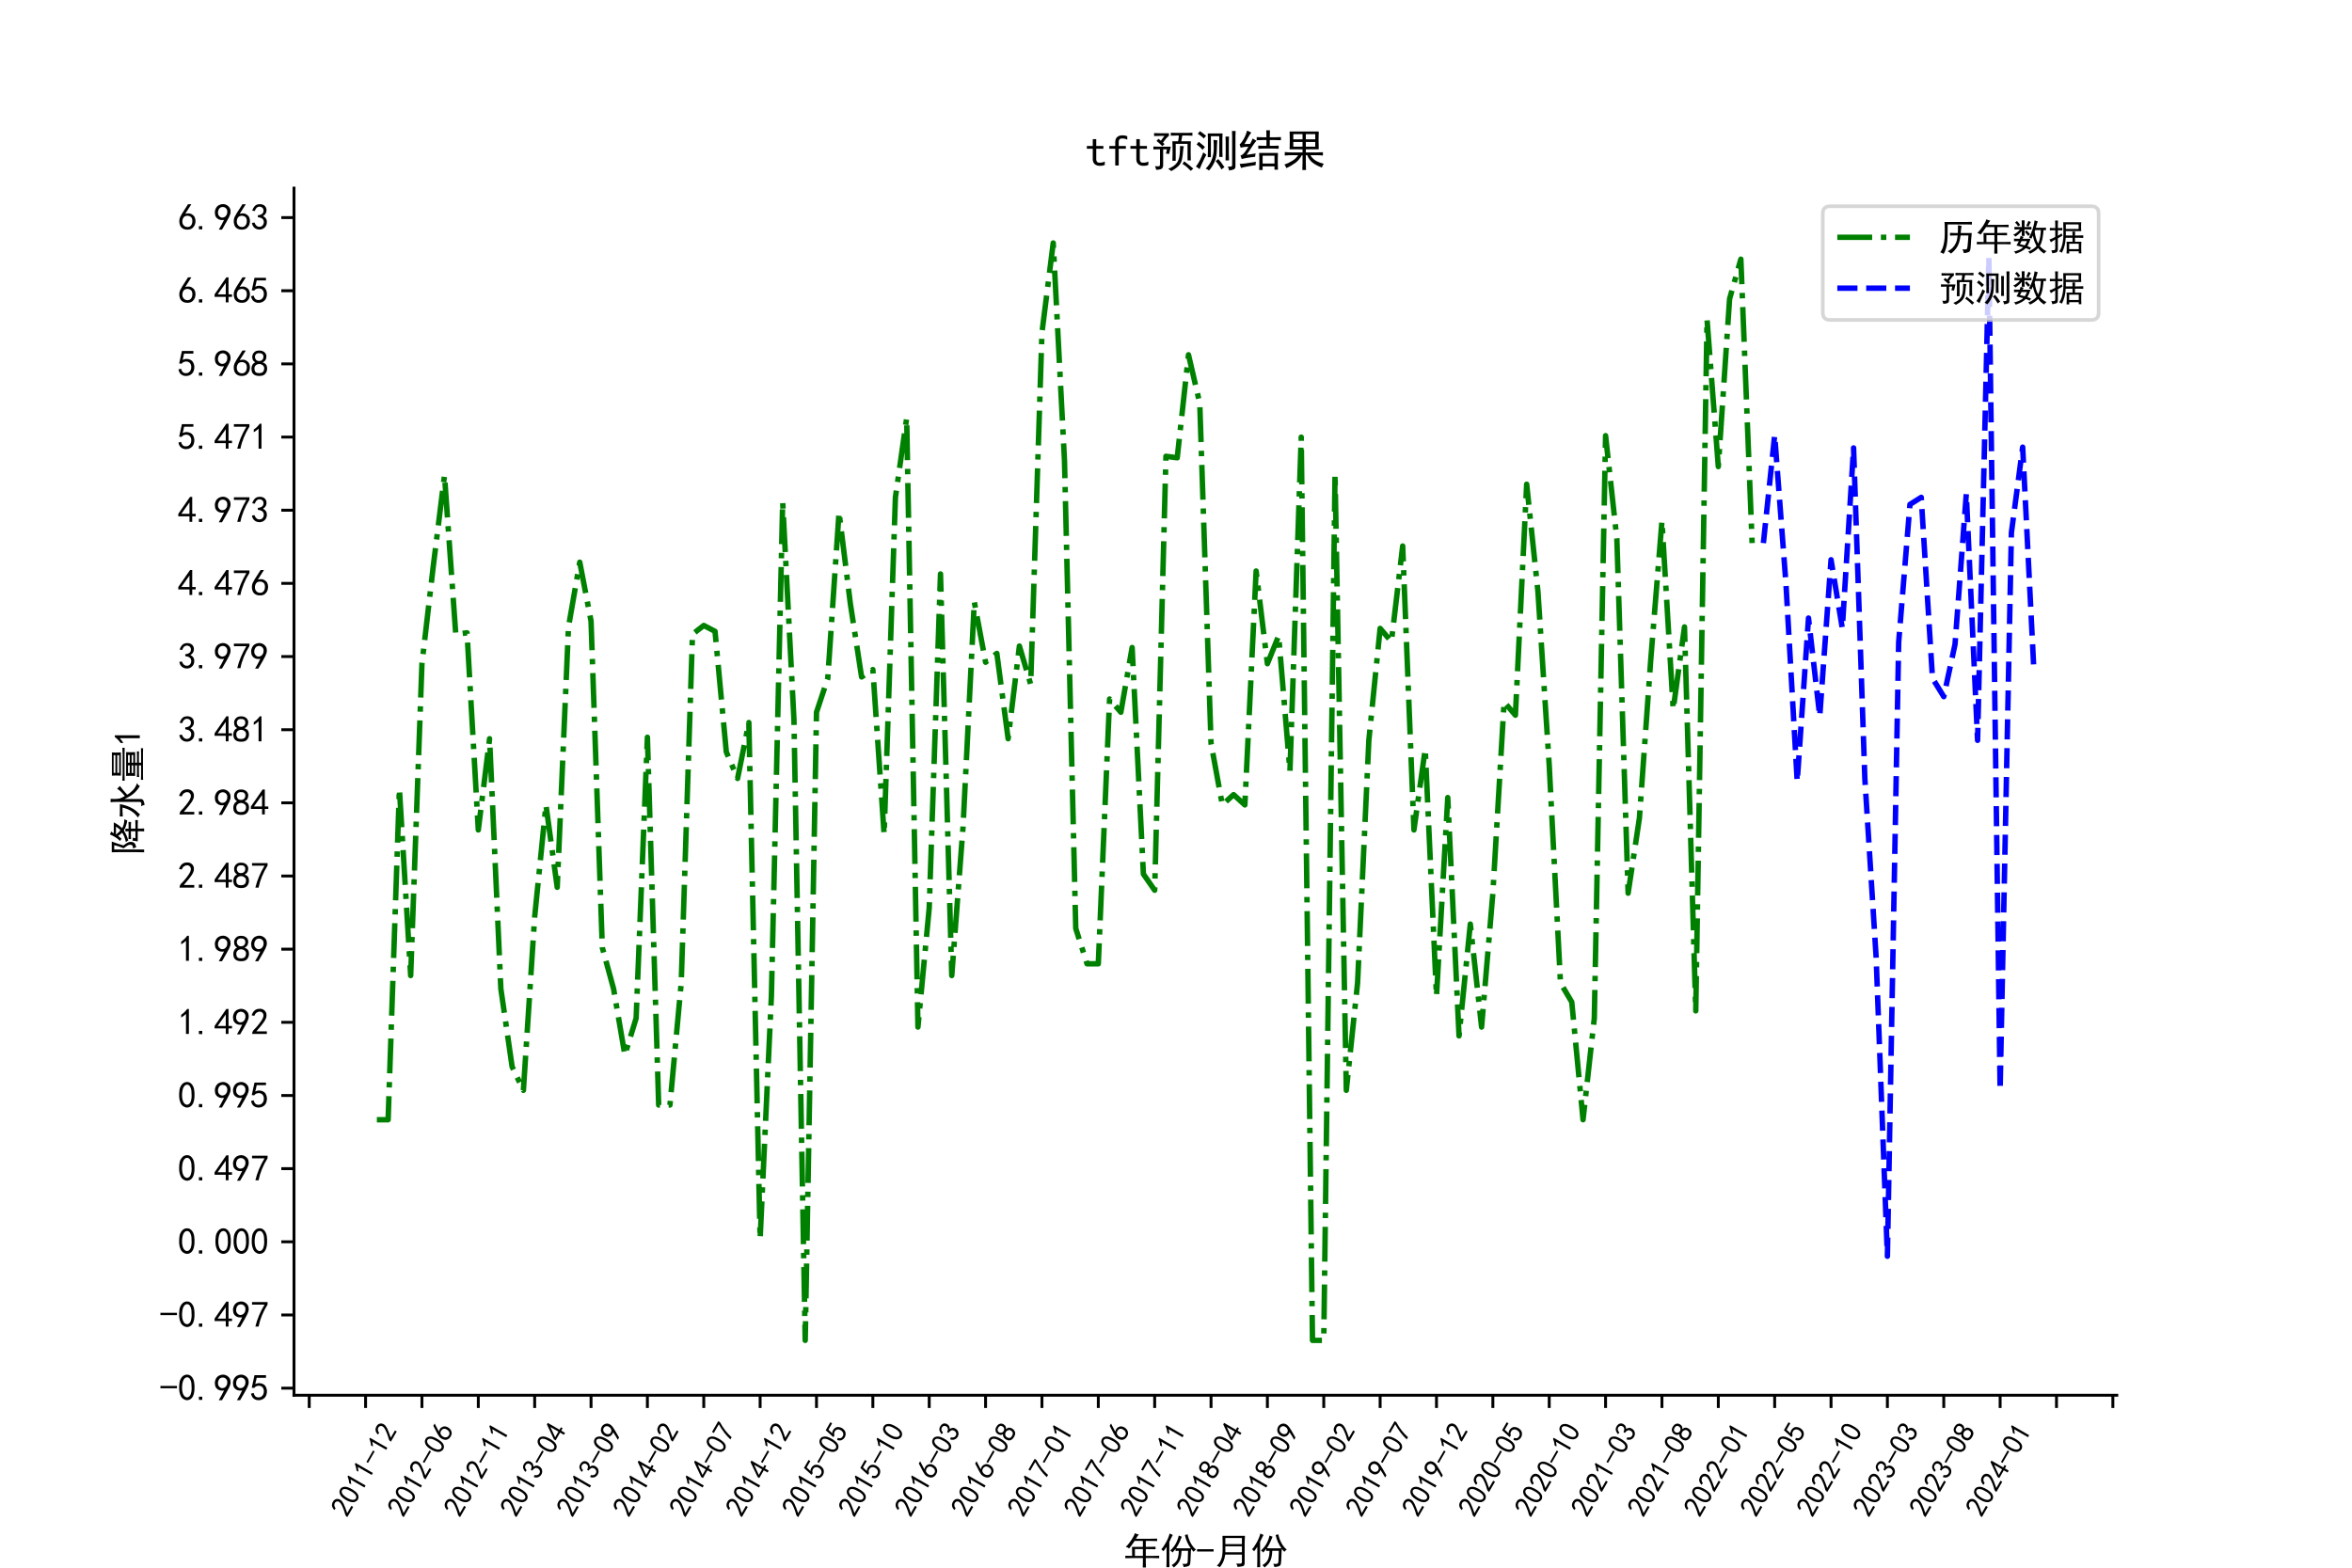 <?xml version="1.0" encoding="utf-8" standalone="no"?>
<!DOCTYPE svg PUBLIC "-//W3C//DTD SVG 1.1//EN"
  "http://www.w3.org/Graphics/SVG/1.1/DTD/svg11.dtd">
<svg xmlns:xlink="http://www.w3.org/1999/xlink" width="648pt" height="432pt" viewBox="0 0 648 432" xmlns="http://www.w3.org/2000/svg" version="1.1">
 <defs>
  <style type="text/css">*{stroke-linejoin: round; stroke-linecap: butt}</style>
 </defs>
 <g id="figure_1">
  <g id="patch_1">
   <path d="M 0 432 
L 648 432 
L 648 0 
L 0 0 
z
" style="fill: #ffffff"/>
  </g>
  <g id="axes_1">
   <g id="patch_2">
    <path d="M 81 384.48 
L 583.2 384.48 
L 583.2 51.84 
L 81 51.84 
z
" style="fill: #ffffff"/>
   </g>
   <g id="matplotlib.axis_1">
    <g id="xtick_1">
     <g id="line2d_1">
      <defs>
       <path id="m4bb5a9973f" d="M 0 0 
L 0 3.5 
" style="stroke: #000000; stroke-width: 0.8"/>
      </defs>
      <g>
       <use xlink:href="#m4bb5a9973f" x="85.193" y="384.48" style="stroke: #000000; stroke-width: 0.8"/>
      </g>
     </g>
    </g>
    <g id="xtick_2">
     <g id="line2d_2">
      <g>
       <use xlink:href="#m4bb5a9973f" x="100.722" y="384.48" style="stroke: #000000; stroke-width: 0.8"/>
      </g>
     </g>
     <g id="text_1">
      <!-- 2011-12 -->
      <g transform="translate(95.67 418.479) rotate(-60) scale(0.08 -0.08)">
       <defs>
        <path id="SimHei-32" d="M 300 250 
Q 325 625 650 925 
Q 975 1225 1475 1862 
Q 1975 2500 2125 2850 
Q 2275 3200 2237 3450 
Q 2200 3700 2000 3862 
Q 1800 4025 1537 4000 
Q 1275 3975 1037 3800 
Q 800 3625 675 3275 
L 200 3350 
Q 400 3925 712 4187 
Q 1025 4450 1450 4475 
Q 1700 4500 1900 4462 
Q 2100 4425 2312 4287 
Q 2525 4150 2662 3875 
Q 2800 3600 2762 3212 
Q 2725 2825 2375 2287 
Q 2025 1750 1025 600 
L 2825 600 
L 2825 150 
L 300 150 
L 300 250 
z
" transform="scale(0.016)"/>
        <path id="SimHei-30" d="M 225 2537 
Q 250 3200 412 3587 
Q 575 3975 875 4225 
Q 1175 4475 1612 4475 
Q 2050 4475 2375 4112 
Q 2700 3750 2800 3200 
Q 2900 2650 2862 1937 
Q 2825 1225 2612 775 
Q 2400 325 1975 150 
Q 1550 -25 1125 187 
Q 700 400 525 750 
Q 350 1100 275 1487 
Q 200 1875 225 2537 
z
M 750 2687 
Q 675 2000 800 1462 
Q 925 925 1212 700 
Q 1500 475 1800 612 
Q 2100 750 2237 1162 
Q 2375 1575 2375 2062 
Q 2375 2550 2337 2950 
Q 2300 3350 2112 3675 
Q 1925 4000 1612 4012 
Q 1300 4025 1062 3700 
Q 825 3375 750 2687 
z
" transform="scale(0.016)"/>
        <path id="SimHei-31" d="M 1400 3600 
Q 1075 3275 575 2975 
L 575 3450 
Q 1200 3875 1600 4450 
L 1900 4450 
L 1900 150 
L 1400 150 
L 1400 3600 
z
" transform="scale(0.016)"/>
        <path id="SimHei-2d" d="M 2975 2125 
L 125 2125 
L 125 2525 
L 2975 2525 
L 2975 2125 
z
" transform="scale(0.016)"/>
       </defs>
       <use xlink:href="#SimHei-32"/>
       <use xlink:href="#SimHei-30" x="50"/>
       <use xlink:href="#SimHei-31" x="100"/>
       <use xlink:href="#SimHei-31" x="150"/>
       <use xlink:href="#SimHei-2d" x="200"/>
       <use xlink:href="#SimHei-31" x="250"/>
       <use xlink:href="#SimHei-32" x="300"/>
      </g>
     </g>
    </g>
    <g id="xtick_3">
     <g id="line2d_3">
      <g>
       <use xlink:href="#m4bb5a9973f" x="116.25" y="384.48" style="stroke: #000000; stroke-width: 0.8"/>
      </g>
     </g>
     <g id="text_2">
      <!-- 2012-06 -->
      <g transform="translate(111.199 418.479) rotate(-60) scale(0.08 -0.08)">
       <defs>
        <path id="SimHei-36" d="M 250 1612 
Q 275 1975 387 2225 
Q 500 2475 725 2850 
L 1750 4450 
L 2325 4450 
L 1275 2800 
Q 1950 2975 2350 2750 
Q 2750 2525 2887 2237 
Q 3025 1950 3037 1612 
Q 3050 1275 2937 950 
Q 2825 625 2537 362 
Q 2250 100 1737 75 
Q 1225 50 862 262 
Q 500 475 362 862 
Q 225 1250 250 1612 
z
M 1025 787 
Q 1250 550 1625 525 
Q 2000 500 2250 775 
Q 2500 1050 2500 1575 
Q 2500 2100 2187 2300 
Q 1875 2500 1487 2450 
Q 1100 2400 925 2075 
Q 750 1750 775 1387 
Q 800 1025 1025 787 
z
" transform="scale(0.016)"/>
       </defs>
       <use xlink:href="#SimHei-32"/>
       <use xlink:href="#SimHei-30" x="50"/>
       <use xlink:href="#SimHei-31" x="100"/>
       <use xlink:href="#SimHei-32" x="150"/>
       <use xlink:href="#SimHei-2d" x="200"/>
       <use xlink:href="#SimHei-30" x="250"/>
       <use xlink:href="#SimHei-36" x="300"/>
      </g>
     </g>
    </g>
    <g id="xtick_4">
     <g id="line2d_4">
      <g>
       <use xlink:href="#m4bb5a9973f" x="131.779" y="384.48" style="stroke: #000000; stroke-width: 0.8"/>
      </g>
     </g>
     <g id="text_3">
      <!-- 2012-11 -->
      <g transform="translate(126.728 418.479) rotate(-60) scale(0.08 -0.08)">
       <use xlink:href="#SimHei-32"/>
       <use xlink:href="#SimHei-30" x="50"/>
       <use xlink:href="#SimHei-31" x="100"/>
       <use xlink:href="#SimHei-32" x="150"/>
       <use xlink:href="#SimHei-2d" x="200"/>
       <use xlink:href="#SimHei-31" x="250"/>
       <use xlink:href="#SimHei-31" x="300"/>
      </g>
     </g>
    </g>
    <g id="xtick_5">
     <g id="line2d_5">
      <g>
       <use xlink:href="#m4bb5a9973f" x="147.308" y="384.48" style="stroke: #000000; stroke-width: 0.8"/>
      </g>
     </g>
     <g id="text_4">
      <!-- 2013-04 -->
      <g transform="translate(142.256 418.479) rotate(-60) scale(0.08 -0.08)">
       <defs>
        <path id="SimHei-33" d="M 250 1225 
L 700 1300 
Q 800 975 1025 762 
Q 1250 550 1587 562 
Q 1925 575 2125 837 
Q 2325 1100 2300 1437 
Q 2275 1775 2037 1962 
Q 1800 2150 1275 2225 
L 1275 2550 
Q 1800 2600 2037 2825 
Q 2275 3050 2250 3412 
Q 2225 3775 1925 3937 
Q 1625 4100 1287 3975 
Q 950 3850 750 3275 
L 300 3350 
Q 450 3800 712 4100 
Q 975 4400 1425 4450 
Q 1875 4500 2212 4337 
Q 2550 4175 2687 3837 
Q 2825 3500 2725 3100 
Q 2625 2700 2150 2400 
Q 2500 2250 2687 1950 
Q 2875 1650 2812 1162 
Q 2750 675 2375 375 
Q 2000 75 1525 87 
Q 1050 100 700 387 
Q 350 675 250 1225 
z
" transform="scale(0.016)"/>
        <path id="SimHei-34" d="M 2000 1100 
L 75 1100 
L 75 1525 
L 2100 4450 
L 2475 4450 
L 2475 1525 
L 3075 1525 
L 3075 1100 
L 2475 1100 
L 2475 150 
L 2000 150 
L 2000 1100 
z
M 2000 1525 
L 2000 3500 
L 600 1525 
L 2000 1525 
z
" transform="scale(0.016)"/>
       </defs>
       <use xlink:href="#SimHei-32"/>
       <use xlink:href="#SimHei-30" x="50"/>
       <use xlink:href="#SimHei-31" x="100"/>
       <use xlink:href="#SimHei-33" x="150"/>
       <use xlink:href="#SimHei-2d" x="200"/>
       <use xlink:href="#SimHei-30" x="250"/>
       <use xlink:href="#SimHei-34" x="300"/>
      </g>
     </g>
    </g>
    <g id="xtick_6">
     <g id="line2d_6">
      <g>
       <use xlink:href="#m4bb5a9973f" x="162.837" y="384.48" style="stroke: #000000; stroke-width: 0.8"/>
      </g>
     </g>
     <g id="text_5">
      <!-- 2013-09 -->
      <g transform="translate(157.785 418.479) rotate(-60) scale(0.08 -0.08)">
       <defs>
        <path id="SimHei-39" d="M 800 75 
Q 1350 1000 1700 1750 
Q 1075 1650 662 1912 
Q 250 2175 162 2625 
Q 75 3075 175 3437 
Q 275 3800 487 4037 
Q 700 4275 1000 4375 
Q 1300 4475 1537 4475 
Q 1775 4475 2025 4375 
Q 2275 4275 2475 4075 
Q 2675 3875 2750 3662 
Q 2825 3450 2825 3112 
Q 2825 2775 2575 2250 
Q 2325 1725 1350 75 
L 800 75 
z
M 662 2875 
Q 700 2550 937 2337 
Q 1175 2125 1450 2150 
Q 1725 2175 1887 2300 
Q 2050 2425 2200 2725 
Q 2300 3100 2250 3362 
Q 2200 3625 1987 3800 
Q 1775 3975 1525 3975 
Q 1375 4000 1137 3900 
Q 900 3800 762 3500 
Q 625 3200 662 2875 
z
" transform="scale(0.016)"/>
       </defs>
       <use xlink:href="#SimHei-32"/>
       <use xlink:href="#SimHei-30" x="50"/>
       <use xlink:href="#SimHei-31" x="100"/>
       <use xlink:href="#SimHei-33" x="150"/>
       <use xlink:href="#SimHei-2d" x="200"/>
       <use xlink:href="#SimHei-30" x="250"/>
       <use xlink:href="#SimHei-39" x="300"/>
      </g>
     </g>
    </g>
    <g id="xtick_7">
     <g id="line2d_7">
      <g>
       <use xlink:href="#m4bb5a9973f" x="178.365" y="384.48" style="stroke: #000000; stroke-width: 0.8"/>
      </g>
     </g>
     <g id="text_6">
      <!-- 2014-02 -->
      <g transform="translate(173.314 418.479) rotate(-60) scale(0.08 -0.08)">
       <use xlink:href="#SimHei-32"/>
       <use xlink:href="#SimHei-30" x="50"/>
       <use xlink:href="#SimHei-31" x="100"/>
       <use xlink:href="#SimHei-34" x="150"/>
       <use xlink:href="#SimHei-2d" x="200"/>
       <use xlink:href="#SimHei-30" x="250"/>
       <use xlink:href="#SimHei-32" x="300"/>
      </g>
     </g>
    </g>
    <g id="xtick_8">
     <g id="line2d_8">
      <g>
       <use xlink:href="#m4bb5a9973f" x="193.894" y="384.48" style="stroke: #000000; stroke-width: 0.8"/>
      </g>
     </g>
     <g id="text_7">
      <!-- 2014-07 -->
      <g transform="translate(188.843 418.479) rotate(-60) scale(0.08 -0.08)">
       <defs>
        <path id="SimHei-37" d="M 850 150 
Q 1300 2050 2425 3925 
L 275 3925 
L 275 4375 
L 2950 4375 
L 2950 3950 
Q 1775 2050 1400 150 
L 850 150 
z
" transform="scale(0.016)"/>
       </defs>
       <use xlink:href="#SimHei-32"/>
       <use xlink:href="#SimHei-30" x="50"/>
       <use xlink:href="#SimHei-31" x="100"/>
       <use xlink:href="#SimHei-34" x="150"/>
       <use xlink:href="#SimHei-2d" x="200"/>
       <use xlink:href="#SimHei-30" x="250"/>
       <use xlink:href="#SimHei-37" x="300"/>
      </g>
     </g>
    </g>
    <g id="xtick_9">
     <g id="line2d_9">
      <g>
       <use xlink:href="#m4bb5a9973f" x="209.423" y="384.48" style="stroke: #000000; stroke-width: 0.8"/>
      </g>
     </g>
     <g id="text_8">
      <!-- 2014-12 -->
      <g transform="translate(204.371 418.479) rotate(-60) scale(0.08 -0.08)">
       <use xlink:href="#SimHei-32"/>
       <use xlink:href="#SimHei-30" x="50"/>
       <use xlink:href="#SimHei-31" x="100"/>
       <use xlink:href="#SimHei-34" x="150"/>
       <use xlink:href="#SimHei-2d" x="200"/>
       <use xlink:href="#SimHei-31" x="250"/>
       <use xlink:href="#SimHei-32" x="300"/>
      </g>
     </g>
    </g>
    <g id="xtick_10">
     <g id="line2d_10">
      <g>
       <use xlink:href="#m4bb5a9973f" x="224.952" y="384.48" style="stroke: #000000; stroke-width: 0.8"/>
      </g>
     </g>
     <g id="text_9">
      <!-- 2015-05 -->
      <g transform="translate(219.9 418.479) rotate(-60) scale(0.08 -0.08)">
       <defs>
        <path id="SimHei-35" d="M 550 1325 
Q 725 650 1150 575 
Q 1575 500 1837 662 
Q 2100 825 2212 1087 
Q 2325 1350 2312 1675 
Q 2300 2000 2137 2225 
Q 1975 2450 1725 2525 
Q 1475 2600 1162 2525 
Q 850 2450 650 2175 
L 225 2225 
Q 275 2375 700 4375 
L 2675 4375 
L 2675 3925 
L 1075 3925 
Q 950 3250 825 2850 
Q 1200 3025 1525 3012 
Q 1850 3000 2150 2862 
Q 2450 2725 2587 2487 
Q 2725 2250 2787 2012 
Q 2850 1775 2837 1500 
Q 2825 1225 2725 937 
Q 2625 650 2425 462 
Q 2225 275 1937 162 
Q 1650 50 1275 75 
Q 900 100 562 350 
Q 225 600 100 1200 
L 550 1325 
z
" transform="scale(0.016)"/>
       </defs>
       <use xlink:href="#SimHei-32"/>
       <use xlink:href="#SimHei-30" x="50"/>
       <use xlink:href="#SimHei-31" x="100"/>
       <use xlink:href="#SimHei-35" x="150"/>
       <use xlink:href="#SimHei-2d" x="200"/>
       <use xlink:href="#SimHei-30" x="250"/>
       <use xlink:href="#SimHei-35" x="300"/>
      </g>
     </g>
    </g>
    <g id="xtick_11">
     <g id="line2d_11">
      <g>
       <use xlink:href="#m4bb5a9973f" x="240.48" y="384.48" style="stroke: #000000; stroke-width: 0.8"/>
      </g>
     </g>
     <g id="text_10">
      <!-- 2015-10 -->
      <g transform="translate(235.429 418.479) rotate(-60) scale(0.08 -0.08)">
       <use xlink:href="#SimHei-32"/>
       <use xlink:href="#SimHei-30" x="50"/>
       <use xlink:href="#SimHei-31" x="100"/>
       <use xlink:href="#SimHei-35" x="150"/>
       <use xlink:href="#SimHei-2d" x="200"/>
       <use xlink:href="#SimHei-31" x="250"/>
       <use xlink:href="#SimHei-30" x="300"/>
      </g>
     </g>
    </g>
    <g id="xtick_12">
     <g id="line2d_12">
      <g>
       <use xlink:href="#m4bb5a9973f" x="256.009" y="384.48" style="stroke: #000000; stroke-width: 0.8"/>
      </g>
     </g>
     <g id="text_11">
      <!-- 2016-03 -->
      <g transform="translate(250.958 418.479) rotate(-60) scale(0.08 -0.08)">
       <use xlink:href="#SimHei-32"/>
       <use xlink:href="#SimHei-30" x="50"/>
       <use xlink:href="#SimHei-31" x="100"/>
       <use xlink:href="#SimHei-36" x="150"/>
       <use xlink:href="#SimHei-2d" x="200"/>
       <use xlink:href="#SimHei-30" x="250"/>
       <use xlink:href="#SimHei-33" x="300"/>
      </g>
     </g>
    </g>
    <g id="xtick_13">
     <g id="line2d_13">
      <g>
       <use xlink:href="#m4bb5a9973f" x="271.538" y="384.48" style="stroke: #000000; stroke-width: 0.8"/>
      </g>
     </g>
     <g id="text_12">
      <!-- 2016-08 -->
      <g transform="translate(266.486 418.479) rotate(-60) scale(0.08 -0.08)">
       <defs>
        <path id="SimHei-38" d="M 175 1375 
Q 175 1675 325 1962 
Q 475 2250 825 2425 
Q 525 2600 425 2812 
Q 325 3025 312 3300 
Q 300 3575 387 3775 
Q 475 3975 650 4150 
Q 825 4325 1037 4387 
Q 1250 4450 1500 4450 
Q 1750 4450 1950 4400 
Q 2150 4350 2375 4187 
Q 2600 4025 2700 3725 
Q 2800 3425 2687 3025 
Q 2575 2625 2100 2400 
Q 2525 2275 2700 2012 
Q 2875 1750 2875 1375 
Q 2875 1000 2762 775 
Q 2650 550 2512 400 
Q 2375 250 2137 162 
Q 1900 75 1537 75 
Q 1175 75 912 162 
Q 650 250 475 425 
Q 300 600 237 837 
Q 175 1075 175 1375 
z
M 687 1400 
Q 675 1100 787 875 
Q 900 650 1200 587 
Q 1500 525 1825 600 
Q 2150 675 2275 950 
Q 2400 1225 2362 1500 
Q 2325 1775 2050 1962 
Q 1775 2150 1450 2125 
Q 1125 2100 912 1900 
Q 700 1700 687 1400 
z
M 775 3350 
Q 775 3100 950 2875 
Q 1125 2650 1500 2650 
Q 1875 2650 2062 2875 
Q 2250 3100 2237 3412 
Q 2225 3725 2012 3875 
Q 1800 4025 1437 4000 
Q 1075 3975 925 3787 
Q 775 3600 775 3350 
z
" transform="scale(0.016)"/>
       </defs>
       <use xlink:href="#SimHei-32"/>
       <use xlink:href="#SimHei-30" x="50"/>
       <use xlink:href="#SimHei-31" x="100"/>
       <use xlink:href="#SimHei-36" x="150"/>
       <use xlink:href="#SimHei-2d" x="200"/>
       <use xlink:href="#SimHei-30" x="250"/>
       <use xlink:href="#SimHei-38" x="300"/>
      </g>
     </g>
    </g>
    <g id="xtick_14">
     <g id="line2d_14">
      <g>
       <use xlink:href="#m4bb5a9973f" x="287.067" y="384.48" style="stroke: #000000; stroke-width: 0.8"/>
      </g>
     </g>
     <g id="text_13">
      <!-- 2017-01 -->
      <g transform="translate(282.015 418.479) rotate(-60) scale(0.08 -0.08)">
       <use xlink:href="#SimHei-32"/>
       <use xlink:href="#SimHei-30" x="50"/>
       <use xlink:href="#SimHei-31" x="100"/>
       <use xlink:href="#SimHei-37" x="150"/>
       <use xlink:href="#SimHei-2d" x="200"/>
       <use xlink:href="#SimHei-30" x="250"/>
       <use xlink:href="#SimHei-31" x="300"/>
      </g>
     </g>
    </g>
    <g id="xtick_15">
     <g id="line2d_15">
      <g>
       <use xlink:href="#m4bb5a9973f" x="302.595" y="384.48" style="stroke: #000000; stroke-width: 0.8"/>
      </g>
     </g>
     <g id="text_14">
      <!-- 2017-06 -->
      <g transform="translate(297.544 418.479) rotate(-60) scale(0.08 -0.08)">
       <use xlink:href="#SimHei-32"/>
       <use xlink:href="#SimHei-30" x="50"/>
       <use xlink:href="#SimHei-31" x="100"/>
       <use xlink:href="#SimHei-37" x="150"/>
       <use xlink:href="#SimHei-2d" x="200"/>
       <use xlink:href="#SimHei-30" x="250"/>
       <use xlink:href="#SimHei-36" x="300"/>
      </g>
     </g>
    </g>
    <g id="xtick_16">
     <g id="line2d_16">
      <g>
       <use xlink:href="#m4bb5a9973f" x="318.124" y="384.48" style="stroke: #000000; stroke-width: 0.8"/>
      </g>
     </g>
     <g id="text_15">
      <!-- 2017-11 -->
      <g transform="translate(313.073 418.479) rotate(-60) scale(0.08 -0.08)">
       <use xlink:href="#SimHei-32"/>
       <use xlink:href="#SimHei-30" x="50"/>
       <use xlink:href="#SimHei-31" x="100"/>
       <use xlink:href="#SimHei-37" x="150"/>
       <use xlink:href="#SimHei-2d" x="200"/>
       <use xlink:href="#SimHei-31" x="250"/>
       <use xlink:href="#SimHei-31" x="300"/>
      </g>
     </g>
    </g>
    <g id="xtick_17">
     <g id="line2d_17">
      <g>
       <use xlink:href="#m4bb5a9973f" x="333.653" y="384.48" style="stroke: #000000; stroke-width: 0.8"/>
      </g>
     </g>
     <g id="text_16">
      <!-- 2018-04 -->
      <g transform="translate(328.601 418.479) rotate(-60) scale(0.08 -0.08)">
       <use xlink:href="#SimHei-32"/>
       <use xlink:href="#SimHei-30" x="50"/>
       <use xlink:href="#SimHei-31" x="100"/>
       <use xlink:href="#SimHei-38" x="150"/>
       <use xlink:href="#SimHei-2d" x="200"/>
       <use xlink:href="#SimHei-30" x="250"/>
       <use xlink:href="#SimHei-34" x="300"/>
      </g>
     </g>
    </g>
    <g id="xtick_18">
     <g id="line2d_18">
      <g>
       <use xlink:href="#m4bb5a9973f" x="349.182" y="384.48" style="stroke: #000000; stroke-width: 0.8"/>
      </g>
     </g>
     <g id="text_17">
      <!-- 2018-09 -->
      <g transform="translate(344.13 418.479) rotate(-60) scale(0.08 -0.08)">
       <use xlink:href="#SimHei-32"/>
       <use xlink:href="#SimHei-30" x="50"/>
       <use xlink:href="#SimHei-31" x="100"/>
       <use xlink:href="#SimHei-38" x="150"/>
       <use xlink:href="#SimHei-2d" x="200"/>
       <use xlink:href="#SimHei-30" x="250"/>
       <use xlink:href="#SimHei-39" x="300"/>
      </g>
     </g>
    </g>
    <g id="xtick_19">
     <g id="line2d_19">
      <g>
       <use xlink:href="#m4bb5a9973f" x="364.71" y="384.48" style="stroke: #000000; stroke-width: 0.8"/>
      </g>
     </g>
     <g id="text_18">
      <!-- 2019-02 -->
      <g transform="translate(359.659 418.479) rotate(-60) scale(0.08 -0.08)">
       <use xlink:href="#SimHei-32"/>
       <use xlink:href="#SimHei-30" x="50"/>
       <use xlink:href="#SimHei-31" x="100"/>
       <use xlink:href="#SimHei-39" x="150"/>
       <use xlink:href="#SimHei-2d" x="200"/>
       <use xlink:href="#SimHei-30" x="250"/>
       <use xlink:href="#SimHei-32" x="300"/>
      </g>
     </g>
    </g>
    <g id="xtick_20">
     <g id="line2d_20">
      <g>
       <use xlink:href="#m4bb5a9973f" x="380.239" y="384.48" style="stroke: #000000; stroke-width: 0.8"/>
      </g>
     </g>
     <g id="text_19">
      <!-- 2019-07 -->
      <g transform="translate(375.188 418.479) rotate(-60) scale(0.08 -0.08)">
       <use xlink:href="#SimHei-32"/>
       <use xlink:href="#SimHei-30" x="50"/>
       <use xlink:href="#SimHei-31" x="100"/>
       <use xlink:href="#SimHei-39" x="150"/>
       <use xlink:href="#SimHei-2d" x="200"/>
       <use xlink:href="#SimHei-30" x="250"/>
       <use xlink:href="#SimHei-37" x="300"/>
      </g>
     </g>
    </g>
    <g id="xtick_21">
     <g id="line2d_21">
      <g>
       <use xlink:href="#m4bb5a9973f" x="395.768" y="384.48" style="stroke: #000000; stroke-width: 0.8"/>
      </g>
     </g>
     <g id="text_20">
      <!-- 2019-12 -->
      <g transform="translate(390.716 418.479) rotate(-60) scale(0.08 -0.08)">
       <use xlink:href="#SimHei-32"/>
       <use xlink:href="#SimHei-30" x="50"/>
       <use xlink:href="#SimHei-31" x="100"/>
       <use xlink:href="#SimHei-39" x="150"/>
       <use xlink:href="#SimHei-2d" x="200"/>
       <use xlink:href="#SimHei-31" x="250"/>
       <use xlink:href="#SimHei-32" x="300"/>
      </g>
     </g>
    </g>
    <g id="xtick_22">
     <g id="line2d_22">
      <g>
       <use xlink:href="#m4bb5a9973f" x="411.297" y="384.48" style="stroke: #000000; stroke-width: 0.8"/>
      </g>
     </g>
     <g id="text_21">
      <!-- 2020-05 -->
      <g transform="translate(406.245 418.479) rotate(-60) scale(0.08 -0.08)">
       <use xlink:href="#SimHei-32"/>
       <use xlink:href="#SimHei-30" x="50"/>
       <use xlink:href="#SimHei-32" x="100"/>
       <use xlink:href="#SimHei-30" x="150"/>
       <use xlink:href="#SimHei-2d" x="200"/>
       <use xlink:href="#SimHei-30" x="250"/>
       <use xlink:href="#SimHei-35" x="300"/>
      </g>
     </g>
    </g>
    <g id="xtick_23">
     <g id="line2d_23">
      <g>
       <use xlink:href="#m4bb5a9973f" x="426.825" y="384.48" style="stroke: #000000; stroke-width: 0.8"/>
      </g>
     </g>
     <g id="text_22">
      <!-- 2020-10 -->
      <g transform="translate(421.774 418.479) rotate(-60) scale(0.08 -0.08)">
       <use xlink:href="#SimHei-32"/>
       <use xlink:href="#SimHei-30" x="50"/>
       <use xlink:href="#SimHei-32" x="100"/>
       <use xlink:href="#SimHei-30" x="150"/>
       <use xlink:href="#SimHei-2d" x="200"/>
       <use xlink:href="#SimHei-31" x="250"/>
       <use xlink:href="#SimHei-30" x="300"/>
      </g>
     </g>
    </g>
    <g id="xtick_24">
     <g id="line2d_24">
      <g>
       <use xlink:href="#m4bb5a9973f" x="442.354" y="384.48" style="stroke: #000000; stroke-width: 0.8"/>
      </g>
     </g>
     <g id="text_23">
      <!-- 2021-03 -->
      <g transform="translate(437.303 418.479) rotate(-60) scale(0.08 -0.08)">
       <use xlink:href="#SimHei-32"/>
       <use xlink:href="#SimHei-30" x="50"/>
       <use xlink:href="#SimHei-32" x="100"/>
       <use xlink:href="#SimHei-31" x="150"/>
       <use xlink:href="#SimHei-2d" x="200"/>
       <use xlink:href="#SimHei-30" x="250"/>
       <use xlink:href="#SimHei-33" x="300"/>
      </g>
     </g>
    </g>
    <g id="xtick_25">
     <g id="line2d_25">
      <g>
       <use xlink:href="#m4bb5a9973f" x="457.883" y="384.48" style="stroke: #000000; stroke-width: 0.8"/>
      </g>
     </g>
     <g id="text_24">
      <!-- 2021-08 -->
      <g transform="translate(452.831 418.479) rotate(-60) scale(0.08 -0.08)">
       <use xlink:href="#SimHei-32"/>
       <use xlink:href="#SimHei-30" x="50"/>
       <use xlink:href="#SimHei-32" x="100"/>
       <use xlink:href="#SimHei-31" x="150"/>
       <use xlink:href="#SimHei-2d" x="200"/>
       <use xlink:href="#SimHei-30" x="250"/>
       <use xlink:href="#SimHei-38" x="300"/>
      </g>
     </g>
    </g>
    <g id="xtick_26">
     <g id="line2d_26">
      <g>
       <use xlink:href="#m4bb5a9973f" x="473.412" y="384.48" style="stroke: #000000; stroke-width: 0.8"/>
      </g>
     </g>
     <g id="text_25">
      <!-- 2022-01 -->
      <g transform="translate(468.36 418.479) rotate(-60) scale(0.08 -0.08)">
       <use xlink:href="#SimHei-32"/>
       <use xlink:href="#SimHei-30" x="50"/>
       <use xlink:href="#SimHei-32" x="100"/>
       <use xlink:href="#SimHei-32" x="150"/>
       <use xlink:href="#SimHei-2d" x="200"/>
       <use xlink:href="#SimHei-30" x="250"/>
       <use xlink:href="#SimHei-31" x="300"/>
      </g>
     </g>
    </g>
    <g id="xtick_27">
     <g id="line2d_27">
      <g>
       <use xlink:href="#m4bb5a9973f" x="488.94" y="384.48" style="stroke: #000000; stroke-width: 0.8"/>
      </g>
     </g>
     <g id="text_26">
      <!-- 2022-05 -->
      <g transform="translate(483.889 418.479) rotate(-60) scale(0.08 -0.08)">
       <use xlink:href="#SimHei-32"/>
       <use xlink:href="#SimHei-30" x="50"/>
       <use xlink:href="#SimHei-32" x="100"/>
       <use xlink:href="#SimHei-32" x="150"/>
       <use xlink:href="#SimHei-2d" x="200"/>
       <use xlink:href="#SimHei-30" x="250"/>
       <use xlink:href="#SimHei-35" x="300"/>
      </g>
     </g>
    </g>
    <g id="xtick_28">
     <g id="line2d_28">
      <g>
       <use xlink:href="#m4bb5a9973f" x="504.469" y="384.48" style="stroke: #000000; stroke-width: 0.8"/>
      </g>
     </g>
     <g id="text_27">
      <!-- 2022-10 -->
      <g transform="translate(499.418 418.479) rotate(-60) scale(0.08 -0.08)">
       <use xlink:href="#SimHei-32"/>
       <use xlink:href="#SimHei-30" x="50"/>
       <use xlink:href="#SimHei-32" x="100"/>
       <use xlink:href="#SimHei-32" x="150"/>
       <use xlink:href="#SimHei-2d" x="200"/>
       <use xlink:href="#SimHei-31" x="250"/>
       <use xlink:href="#SimHei-30" x="300"/>
      </g>
     </g>
    </g>
    <g id="xtick_29">
     <g id="line2d_29">
      <g>
       <use xlink:href="#m4bb5a9973f" x="519.998" y="384.48" style="stroke: #000000; stroke-width: 0.8"/>
      </g>
     </g>
     <g id="text_28">
      <!-- 2023-03 -->
      <g transform="translate(514.947 418.479) rotate(-60) scale(0.08 -0.08)">
       <use xlink:href="#SimHei-32"/>
       <use xlink:href="#SimHei-30" x="50"/>
       <use xlink:href="#SimHei-32" x="100"/>
       <use xlink:href="#SimHei-33" x="150"/>
       <use xlink:href="#SimHei-2d" x="200"/>
       <use xlink:href="#SimHei-30" x="250"/>
       <use xlink:href="#SimHei-33" x="300"/>
      </g>
     </g>
    </g>
    <g id="xtick_30">
     <g id="line2d_30">
      <g>
       <use xlink:href="#m4bb5a9973f" x="535.527" y="384.48" style="stroke: #000000; stroke-width: 0.8"/>
      </g>
     </g>
     <g id="text_29">
      <!-- 2023-08 -->
      <g transform="translate(530.475 418.479) rotate(-60) scale(0.08 -0.08)">
       <use xlink:href="#SimHei-32"/>
       <use xlink:href="#SimHei-30" x="50"/>
       <use xlink:href="#SimHei-32" x="100"/>
       <use xlink:href="#SimHei-33" x="150"/>
       <use xlink:href="#SimHei-2d" x="200"/>
       <use xlink:href="#SimHei-30" x="250"/>
       <use xlink:href="#SimHei-38" x="300"/>
      </g>
     </g>
    </g>
    <g id="xtick_31">
     <g id="line2d_31">
      <g>
       <use xlink:href="#m4bb5a9973f" x="551.055" y="384.48" style="stroke: #000000; stroke-width: 0.8"/>
      </g>
     </g>
     <g id="text_30">
      <!-- 2024-01 -->
      <g transform="translate(546.004 418.479) rotate(-60) scale(0.08 -0.08)">
       <use xlink:href="#SimHei-32"/>
       <use xlink:href="#SimHei-30" x="50"/>
       <use xlink:href="#SimHei-32" x="100"/>
       <use xlink:href="#SimHei-34" x="150"/>
       <use xlink:href="#SimHei-2d" x="200"/>
       <use xlink:href="#SimHei-30" x="250"/>
       <use xlink:href="#SimHei-31" x="300"/>
      </g>
     </g>
    </g>
    <g id="xtick_32">
     <g id="line2d_32">
      <g>
       <use xlink:href="#m4bb5a9973f" x="566.584" y="384.48" style="stroke: #000000; stroke-width: 0.8"/>
      </g>
     </g>
    </g>
    <g id="xtick_33">
     <g id="line2d_33">
      <g>
       <use xlink:href="#m4bb5a9973f" x="582.113" y="384.48" style="stroke: #000000; stroke-width: 0.8"/>
      </g>
     </g>
    </g>
    <g id="text_31">
     <!-- 年份-月份 -->
     <g transform="translate(309.6 430.947) scale(0.1 -0.1)">
      <defs>
       <path id="SimHei-5e74" d="M 350 2925 
Q 900 3450 1375 4200 
Q 1850 4950 1900 5275 
Q 2275 5125 2600 5050 
Q 2375 4825 2100 4325 
L 4625 4325 
Q 5175 4325 5750 4350 
L 5750 3925 
Q 5225 3950 4625 3950 
L 3800 3950 
L 3800 2925 
Q 4750 2925 5475 2950 
L 5475 2525 
Q 4725 2550 3800 2550 
L 3800 1375 
L 5075 1375 
Q 5625 1375 6100 1400 
L 6100 975 
Q 5650 1000 5075 1000 
L 3800 1000 
L 3800 425 
Q 3800 -150 3825 -625 
L 3275 -625 
Q 3300 -150 3300 375 
L 3300 1000 
L 1600 1000 
Q 900 1000 275 975 
L 275 1400 
Q 875 1375 1450 1375 
Q 1450 2350 1425 2925 
L 3300 2925 
L 3300 3950 
L 1875 3950 
Q 1350 3150 925 2650 
Q 650 2875 350 2925 
z
M 3300 1375 
L 3300 2550 
L 1925 2550 
L 1925 1375 
L 3300 1375 
z
" transform="scale(0.016)"/>
       <path id="SimHei-4efd" d="M 4750 5100 
Q 4875 4375 5250 3650 
Q 5625 2925 6200 2450 
Q 6025 2375 5775 2075 
Q 5600 2275 5350 2575 
Q 5300 2275 5275 1312 
Q 5250 350 5187 25 
Q 5125 -300 4850 -400 
Q 4575 -500 4075 -550 
Q 4000 -250 3875 0 
Q 4400 -25 4575 25 
Q 4750 75 4775 587 
Q 4800 1100 4825 2250 
L 3700 2250 
Q 3675 1300 3425 650 
Q 3175 0 2375 -625 
Q 2175 -350 2000 -225 
Q 2750 225 2987 800 
Q 3225 1375 3225 2250 
Q 3000 2250 2675 2225 
L 2675 2575 
Q 2475 2300 2150 1950 
Q 2000 2150 1750 2300 
Q 2875 3275 3225 4875 
Q 3450 4775 3750 4675 
Q 3625 4400 3425 3887 
Q 3225 3375 2775 2700 
Q 3050 2675 3400 2675 
L 5300 2675 
Q 4575 3625 4275 4975 
Q 4575 5025 4750 5100 
z
M 225 2525 
Q 575 2875 1025 3687 
Q 1475 4500 1650 5225 
Q 1975 5075 2200 4975 
Q 2050 4750 1600 3775 
L 1600 625 
Q 1600 75 1625 -575 
L 1100 -575 
Q 1125 50 1125 625 
L 1125 2925 
Q 775 2400 575 2175 
Q 425 2350 225 2525 
z
" transform="scale(0.016)"/>
       <path id="SimHei-6708" d="M 5250 4825 
Q 5200 4225 5200 3750 
L 5200 200 
Q 5200 -275 4950 -375 
Q 4700 -475 3975 -525 
Q 3925 -225 3750 50 
Q 4300 25 4512 50 
Q 4725 75 4725 400 
L 4725 1600 
L 1850 1600 
Q 1725 775 1450 225 
Q 1175 -325 900 -575 
Q 700 -400 400 -325 
Q 800 25 1037 512 
Q 1275 1000 1337 1475 
Q 1400 1950 1400 2525 
L 1400 3625 
Q 1400 4175 1375 4825 
L 5250 4825 
z
M 4725 3400 
L 4725 4450 
L 1875 4450 
L 1875 3400 
L 4725 3400 
z
M 4725 2000 
L 4725 3025 
L 1875 3025 
L 1875 2000 
L 4725 2000 
z
" transform="scale(0.016)"/>
      </defs>
      <use xlink:href="#SimHei-5e74"/>
      <use xlink:href="#SimHei-4efd" x="100"/>
      <use xlink:href="#SimHei-2d" x="200"/>
      <use xlink:href="#SimHei-6708" x="250"/>
      <use xlink:href="#SimHei-4efd" x="350"/>
     </g>
    </g>
   </g>
   <g id="matplotlib.axis_2">
    <g id="ytick_1">
     <g id="line2d_34">
      <defs>
       <path id="m0c0e8b1265" d="M 0 0 
L -3.5 0 
" style="stroke: #000000; stroke-width: 0.8"/>
      </defs>
      <g>
       <use xlink:href="#m0c0e8b1265" x="81" y="382.521" style="stroke: #000000; stroke-width: 0.8"/>
      </g>
     </g>
     <g id="text_32">
      <!-- -0.995 -->
      <g transform="translate(44 385.958) scale(0.1 -0.1)">
       <defs>
        <path id="SimHei-2e" d="M 1075 125 
L 500 125 
L 500 675 
L 1075 675 
L 1075 125 
z
" transform="scale(0.016)"/>
       </defs>
       <use xlink:href="#SimHei-2d"/>
       <use xlink:href="#SimHei-30" x="50"/>
       <use xlink:href="#SimHei-2e" x="100"/>
       <use xlink:href="#SimHei-39" x="150"/>
       <use xlink:href="#SimHei-39" x="200"/>
       <use xlink:href="#SimHei-35" x="250"/>
      </g>
     </g>
    </g>
    <g id="ytick_2">
     <g id="line2d_35">
      <g>
       <use xlink:href="#m0c0e8b1265" x="81" y="362.361" style="stroke: #000000; stroke-width: 0.8"/>
      </g>
     </g>
     <g id="text_33">
      <!-- -0.497 -->
      <g transform="translate(44 365.798) scale(0.1 -0.1)">
       <use xlink:href="#SimHei-2d"/>
       <use xlink:href="#SimHei-30" x="50"/>
       <use xlink:href="#SimHei-2e" x="100"/>
       <use xlink:href="#SimHei-34" x="150"/>
       <use xlink:href="#SimHei-39" x="200"/>
       <use xlink:href="#SimHei-37" x="250"/>
      </g>
     </g>
    </g>
    <g id="ytick_3">
     <g id="line2d_36">
      <g>
       <use xlink:href="#m0c0e8b1265" x="81" y="342.201" style="stroke: #000000; stroke-width: 0.8"/>
      </g>
     </g>
     <g id="text_34">
      <!-- 0.000 -->
      <g transform="translate(49 345.638) scale(0.1 -0.1)">
       <use xlink:href="#SimHei-30"/>
       <use xlink:href="#SimHei-2e" x="50"/>
       <use xlink:href="#SimHei-30" x="100"/>
       <use xlink:href="#SimHei-30" x="150"/>
       <use xlink:href="#SimHei-30" x="200"/>
      </g>
     </g>
    </g>
    <g id="ytick_4">
     <g id="line2d_37">
      <g>
       <use xlink:href="#m0c0e8b1265" x="81" y="322.041" style="stroke: #000000; stroke-width: 0.8"/>
      </g>
     </g>
     <g id="text_35">
      <!-- 0.497 -->
      <g transform="translate(49 325.478) scale(0.1 -0.1)">
       <use xlink:href="#SimHei-30"/>
       <use xlink:href="#SimHei-2e" x="50"/>
       <use xlink:href="#SimHei-34" x="100"/>
       <use xlink:href="#SimHei-39" x="150"/>
       <use xlink:href="#SimHei-37" x="200"/>
      </g>
     </g>
    </g>
    <g id="ytick_5">
     <g id="line2d_38">
      <g>
       <use xlink:href="#m0c0e8b1265" x="81" y="301.881" style="stroke: #000000; stroke-width: 0.8"/>
      </g>
     </g>
     <g id="text_36">
      <!-- 0.995 -->
      <g transform="translate(49 305.318) scale(0.1 -0.1)">
       <use xlink:href="#SimHei-30"/>
       <use xlink:href="#SimHei-2e" x="50"/>
       <use xlink:href="#SimHei-39" x="100"/>
       <use xlink:href="#SimHei-39" x="150"/>
       <use xlink:href="#SimHei-35" x="200"/>
      </g>
     </g>
    </g>
    <g id="ytick_6">
     <g id="line2d_39">
      <g>
       <use xlink:href="#m0c0e8b1265" x="81" y="281.721" style="stroke: #000000; stroke-width: 0.8"/>
      </g>
     </g>
     <g id="text_37">
      <!-- 1.492 -->
      <g transform="translate(49 285.158) scale(0.1 -0.1)">
       <use xlink:href="#SimHei-31"/>
       <use xlink:href="#SimHei-2e" x="50"/>
       <use xlink:href="#SimHei-34" x="100"/>
       <use xlink:href="#SimHei-39" x="150"/>
       <use xlink:href="#SimHei-32" x="200"/>
      </g>
     </g>
    </g>
    <g id="ytick_7">
     <g id="line2d_40">
      <g>
       <use xlink:href="#m0c0e8b1265" x="81" y="261.561" style="stroke: #000000; stroke-width: 0.8"/>
      </g>
     </g>
     <g id="text_38">
      <!-- 1.989 -->
      <g transform="translate(49 264.998) scale(0.1 -0.1)">
       <use xlink:href="#SimHei-31"/>
       <use xlink:href="#SimHei-2e" x="50"/>
       <use xlink:href="#SimHei-39" x="100"/>
       <use xlink:href="#SimHei-38" x="150"/>
       <use xlink:href="#SimHei-39" x="200"/>
      </g>
     </g>
    </g>
    <g id="ytick_8">
     <g id="line2d_41">
      <g>
       <use xlink:href="#m0c0e8b1265" x="81" y="241.401" style="stroke: #000000; stroke-width: 0.8"/>
      </g>
     </g>
     <g id="text_39">
      <!-- 2.487 -->
      <g transform="translate(49 244.838) scale(0.1 -0.1)">
       <use xlink:href="#SimHei-32"/>
       <use xlink:href="#SimHei-2e" x="50"/>
       <use xlink:href="#SimHei-34" x="100"/>
       <use xlink:href="#SimHei-38" x="150"/>
       <use xlink:href="#SimHei-37" x="200"/>
      </g>
     </g>
    </g>
    <g id="ytick_9">
     <g id="line2d_42">
      <g>
       <use xlink:href="#m0c0e8b1265" x="81" y="221.241" style="stroke: #000000; stroke-width: 0.8"/>
      </g>
     </g>
     <g id="text_40">
      <!-- 2.984 -->
      <g transform="translate(49 224.678) scale(0.1 -0.1)">
       <use xlink:href="#SimHei-32"/>
       <use xlink:href="#SimHei-2e" x="50"/>
       <use xlink:href="#SimHei-39" x="100"/>
       <use xlink:href="#SimHei-38" x="150"/>
       <use xlink:href="#SimHei-34" x="200"/>
      </g>
     </g>
    </g>
    <g id="ytick_10">
     <g id="line2d_43">
      <g>
       <use xlink:href="#m0c0e8b1265" x="81" y="201.081" style="stroke: #000000; stroke-width: 0.8"/>
      </g>
     </g>
     <g id="text_41">
      <!-- 3.481 -->
      <g transform="translate(49 204.518) scale(0.1 -0.1)">
       <use xlink:href="#SimHei-33"/>
       <use xlink:href="#SimHei-2e" x="50"/>
       <use xlink:href="#SimHei-34" x="100"/>
       <use xlink:href="#SimHei-38" x="150"/>
       <use xlink:href="#SimHei-31" x="200"/>
      </g>
     </g>
    </g>
    <g id="ytick_11">
     <g id="line2d_44">
      <g>
       <use xlink:href="#m0c0e8b1265" x="81" y="180.921" style="stroke: #000000; stroke-width: 0.8"/>
      </g>
     </g>
     <g id="text_42">
      <!-- 3.979 -->
      <g transform="translate(49 184.358) scale(0.1 -0.1)">
       <use xlink:href="#SimHei-33"/>
       <use xlink:href="#SimHei-2e" x="50"/>
       <use xlink:href="#SimHei-39" x="100"/>
       <use xlink:href="#SimHei-37" x="150"/>
       <use xlink:href="#SimHei-39" x="200"/>
      </g>
     </g>
    </g>
    <g id="ytick_12">
     <g id="line2d_45">
      <g>
       <use xlink:href="#m0c0e8b1265" x="81" y="160.761" style="stroke: #000000; stroke-width: 0.8"/>
      </g>
     </g>
     <g id="text_43">
      <!-- 4.476 -->
      <g transform="translate(49 164.198) scale(0.1 -0.1)">
       <use xlink:href="#SimHei-34"/>
       <use xlink:href="#SimHei-2e" x="50"/>
       <use xlink:href="#SimHei-34" x="100"/>
       <use xlink:href="#SimHei-37" x="150"/>
       <use xlink:href="#SimHei-36" x="200"/>
      </g>
     </g>
    </g>
    <g id="ytick_13">
     <g id="line2d_46">
      <g>
       <use xlink:href="#m0c0e8b1265" x="81" y="140.601" style="stroke: #000000; stroke-width: 0.8"/>
      </g>
     </g>
     <g id="text_44">
      <!-- 4.973 -->
      <g transform="translate(49 144.038) scale(0.1 -0.1)">
       <use xlink:href="#SimHei-34"/>
       <use xlink:href="#SimHei-2e" x="50"/>
       <use xlink:href="#SimHei-39" x="100"/>
       <use xlink:href="#SimHei-37" x="150"/>
       <use xlink:href="#SimHei-33" x="200"/>
      </g>
     </g>
    </g>
    <g id="ytick_14">
     <g id="line2d_47">
      <g>
       <use xlink:href="#m0c0e8b1265" x="81" y="120.441" style="stroke: #000000; stroke-width: 0.8"/>
      </g>
     </g>
     <g id="text_45">
      <!-- 5.471 -->
      <g transform="translate(49 123.878) scale(0.1 -0.1)">
       <use xlink:href="#SimHei-35"/>
       <use xlink:href="#SimHei-2e" x="50"/>
       <use xlink:href="#SimHei-34" x="100"/>
       <use xlink:href="#SimHei-37" x="150"/>
       <use xlink:href="#SimHei-31" x="200"/>
      </g>
     </g>
    </g>
    <g id="ytick_15">
     <g id="line2d_48">
      <g>
       <use xlink:href="#m0c0e8b1265" x="81" y="100.281" style="stroke: #000000; stroke-width: 0.8"/>
      </g>
     </g>
     <g id="text_46">
      <!-- 5.968 -->
      <g transform="translate(49 103.718) scale(0.1 -0.1)">
       <use xlink:href="#SimHei-35"/>
       <use xlink:href="#SimHei-2e" x="50"/>
       <use xlink:href="#SimHei-39" x="100"/>
       <use xlink:href="#SimHei-36" x="150"/>
       <use xlink:href="#SimHei-38" x="200"/>
      </g>
     </g>
    </g>
    <g id="ytick_16">
     <g id="line2d_49">
      <g>
       <use xlink:href="#m0c0e8b1265" x="81" y="80.121" style="stroke: #000000; stroke-width: 0.8"/>
      </g>
     </g>
     <g id="text_47">
      <!-- 6.465 -->
      <g transform="translate(49 83.558) scale(0.1 -0.1)">
       <use xlink:href="#SimHei-36"/>
       <use xlink:href="#SimHei-2e" x="50"/>
       <use xlink:href="#SimHei-34" x="100"/>
       <use xlink:href="#SimHei-36" x="150"/>
       <use xlink:href="#SimHei-35" x="200"/>
      </g>
     </g>
    </g>
    <g id="ytick_17">
     <g id="line2d_50">
      <g>
       <use xlink:href="#m0c0e8b1265" x="81" y="59.961" style="stroke: #000000; stroke-width: 0.8"/>
      </g>
     </g>
     <g id="text_48">
      <!-- 6.963 -->
      <g transform="translate(49 63.398) scale(0.1 -0.1)">
       <use xlink:href="#SimHei-36"/>
       <use xlink:href="#SimHei-2e" x="50"/>
       <use xlink:href="#SimHei-39" x="100"/>
       <use xlink:href="#SimHei-36" x="150"/>
       <use xlink:href="#SimHei-33" x="200"/>
      </g>
     </g>
    </g>
    <g id="text_49">
     <!-- 降水量1 -->
     <g transform="translate(38.75 235.66) rotate(-90) scale(0.1 -0.1)">
      <defs>
       <path id="SimHei-964d" d="M 4075 5050 
Q 3850 4800 3775 4625 
L 5650 4625 
Q 5425 4175 5187 3837 
Q 4950 3500 4650 3200 
Q 4900 3025 5275 2925 
Q 5650 2825 6200 2800 
Q 6025 2525 5975 2300 
Q 5375 2400 4950 2562 
Q 4525 2725 4275 2900 
Q 3950 2700 3550 2500 
Q 3150 2300 2525 2125 
Q 2450 2350 2250 2550 
Q 2775 2650 3212 2825 
Q 3650 3000 3875 3200 
Q 3550 3525 3325 3875 
Q 3000 3450 2825 3275 
Q 2650 3450 2450 3550 
Q 2775 3850 3075 4325 
Q 3375 4800 3575 5300 
Q 3950 5100 4075 5050 
z
M 2350 4975 
Q 2225 4650 2025 4062 
Q 1825 3475 1675 2975 
Q 2075 2450 2200 2175 
Q 2325 1900 2287 1550 
Q 2250 1200 2012 1012 
Q 1775 825 1350 775 
Q 1300 1025 1150 1325 
Q 1650 1300 1737 1512 
Q 1825 1725 1787 1962 
Q 1750 2200 1200 2925 
L 1450 3600 
Q 1600 4025 1725 4550 
L 975 4550 
L 975 -600 
L 500 -600 
Q 525 325 525 875 
L 525 3750 
Q 525 4325 500 4975 
L 2350 4975 
z
M 5100 2075 
Q 5275 2075 5725 2100 
L 5725 1650 
Q 5450 1675 5150 1675 
L 4575 1675 
L 4575 900 
L 5200 900 
Q 5675 900 6050 925 
L 6050 475 
Q 5700 500 5225 500 
L 4575 500 
L 4575 125 
Q 4575 -250 4600 -600 
L 4100 -600 
Q 4125 -225 4125 100 
L 4125 500 
L 2375 500 
Q 2500 1100 2500 1400 
L 3025 1325 
Q 2925 1025 2925 900 
L 4125 900 
L 4125 1675 
L 3475 1675 
Q 3100 1675 2775 1650 
L 2775 2100 
Q 3225 2075 3475 2075 
L 4125 2075 
Q 4125 2375 4100 2625 
L 4575 2625 
Q 4550 2225 4550 2075 
L 5100 2075 
z
M 4275 3475 
Q 4600 3725 4925 4250 
L 3550 4250 
Q 4025 3650 4275 3475 
z
" transform="scale(0.016)"/>
       <path id="SimHei-6c34" d="M 3450 5175 
Q 3450 4800 3437 4500 
Q 3425 4200 3487 3762 
Q 3550 3325 3950 2725 
Q 4975 3575 5175 4050 
Q 5450 3800 5675 3575 
Q 5350 3350 5037 3075 
Q 4725 2800 4175 2325 
Q 4375 1900 4900 1375 
Q 5425 850 6175 625 
Q 5750 425 5675 125 
Q 4725 700 4212 1400 
Q 3700 2100 3425 2800 
L 3425 25 
Q 3450 -325 3162 -475 
Q 2875 -625 2400 -675 
Q 2375 -400 2175 -75 
Q 2575 -150 2750 -100 
Q 2925 -50 2925 225 
L 2925 4175 
Q 2925 4800 2875 5175 
L 3450 5175 
z
M 2550 3575 
Q 2425 2900 2237 2362 
Q 2050 1825 1737 1300 
Q 1425 775 750 100 
Q 575 325 225 450 
Q 925 950 1337 1600 
Q 1750 2250 1950 3125 
L 1275 3125 
Q 900 3125 425 3075 
L 425 3600 
Q 875 3575 1250 3575 
L 2550 3575 
z
" transform="scale(0.016)"/>
       <path id="SimHei-91cf" d="M 5250 2500 
Q 5225 2200 5225 1700 
Q 5225 1225 5250 950 
L 3425 950 
L 3425 625 
L 4575 625 
Q 5000 625 5375 650 
L 5375 275 
Q 5025 300 4575 300 
L 3425 300 
L 3425 -75 
L 5125 -75 
Q 5525 -75 5925 -50 
L 5925 -425 
Q 5525 -400 5125 -400 
L 1275 -400 
Q 900 -400 475 -425 
L 475 -50 
Q 925 -50 1275 -75 
L 2975 -75 
L 2975 300 
L 1725 300 
Q 1350 300 975 250 
L 975 650 
Q 1375 625 1725 625 
L 2975 625 
L 2975 950 
L 1150 950 
Q 1175 1375 1175 1775 
Q 1175 2175 1150 2500 
L 5250 2500 
z
M 5200 4950 
Q 5175 4575 5175 4250 
Q 5175 3925 5200 3400 
L 1200 3400 
Q 1225 3925 1225 4250 
Q 1225 4575 1200 4950 
L 5200 4950 
z
M 4900 3100 
Q 5500 3125 6000 3150 
L 6000 2750 
Q 5500 2775 4925 2775 
L 1650 2775 
Q 975 2775 325 2750 
L 325 3150 
Q 975 3125 1650 3100 
L 4900 3100 
z
M 4725 3700 
L 4725 4025 
L 1675 4025 
L 1675 3700 
L 4725 3700 
z
M 4725 4350 
L 4725 4650 
L 1675 4650 
L 1675 4350 
L 4725 4350 
z
M 4750 1875 
L 4750 2175 
L 3425 2175 
L 3425 1875 
L 4750 1875 
z
M 2975 1875 
L 2975 2175 
L 1650 2175 
L 1650 1875 
L 2975 1875 
z
M 2975 1275 
L 2975 1550 
L 1650 1550 
L 1650 1275 
L 2975 1275 
z
M 4750 1275 
L 4750 1550 
L 3425 1550 
L 3425 1275 
L 4750 1275 
z
" transform="scale(0.016)"/>
      </defs>
      <use xlink:href="#SimHei-964d"/>
      <use xlink:href="#SimHei-6c34" x="100"/>
      <use xlink:href="#SimHei-91cf" x="200"/>
      <use xlink:href="#SimHei-31" x="300"/>
     </g>
    </g>
   </g>
   <g id="line2d_51">
    <path d="M 103.827 308.556 
L 106.933 308.556 
L 110.039 217.349 
L 113.145 268.83 
L 116.25 182.894 
L 119.356 156.14 
L 122.462 131.007 
L 125.568 174.786 
L 128.673 174.381 
L 131.779 228.699 
L 134.885 203.567 
L 137.991 272.478 
L 141.096 293.963 
L 144.202 300.448 
L 147.308 252.616 
L 150.414 221.808 
L 153.519 244.509 
L 156.625 172.759 
L 159.731 154.924 
L 162.837 171.138 
L 165.942 261.128 
L 169.048 272.478 
L 172.154 290.72 
L 175.26 280.586 
L 178.365 203.162 
L 181.471 304.502 
L 184.577 304.502 
L 187.683 270.857 
L 190.788 174.786 
L 193.894 172.354 
L 197 173.976 
L 200.106 207.215 
L 203.211 214.512 
L 206.317 199.108 
L 209.423 341.39 
L 212.529 274.505 
L 215.634 138.304 
L 218.74 198.297 
L 221.846 369.36 
L 224.952 196.27 
L 228.057 186.947 
L 231.163 141.141 
L 234.269 166.274 
L 237.375 186.542 
L 240.48 184.515 
L 243.586 229.915 
L 246.692 137.088 
L 249.798 115.198 
L 252.903 283.018 
L 256.009 250.184 
L 259.115 158.166 
L 262.221 268.83 
L 265.326 227.889 
L 268.432 165.868 
L 271.538 182.488 
L 274.644 180.056 
L 277.749 203.567 
L 280.855 178.029 
L 283.961 188.569 
L 287.067 91.687 
L 290.172 66.96 
L 293.278 126.954 
L 296.384 255.859 
L 299.49 265.587 
L 302.595 265.587 
L 305.701 192.622 
L 308.807 196.27 
L 311.913 178.435 
L 315.018 240.86 
L 318.124 245.319 
L 321.23 125.737 
L 324.336 126.143 
L 327.441 97.768 
L 330.547 111.144 
L 333.653 204.783 
L 336.759 221.808 
L 339.864 218.971 
L 342.97 221.808 
L 346.076 157.356 
L 349.182 182.894 
L 352.287 175.192 
L 355.393 212.485 
L 358.499 120.468 
L 361.605 369.36 
L 364.71 369.36 
L 367.816 130.602 
L 370.922 300.448 
L 374.028 270.857 
L 377.133 203.972 
L 380.239 173.165 
L 383.345 176.813 
L 386.451 150.465 
L 389.556 228.699 
L 392.662 206.405 
L 395.768 274.505 
L 398.874 219.781 
L 401.979 285.45 
L 405.085 254.643 
L 408.191 283.018 
L 411.297 246.13 
L 414.402 193.433 
L 417.508 197.081 
L 420.614 133.439 
L 423.72 163.031 
L 426.825 210.863 
L 429.931 270.857 
L 433.037 276.127 
L 436.143 308.556 
L 439.248 280.586 
L 442.354 120.062 
L 445.46 148.438 
L 448.566 246.13 
L 451.671 225.457 
L 454.777 182.083 
L 457.883 143.573 
L 460.989 195.46 
L 464.094 172.759 
L 467.2 278.559 
L 470.306 88.039 
L 473.412 128.575 
L 476.517 82.364 
L 479.623 71.419 
L 482.729 149.654 
" clip-path="url(#peac6dc996d)" style="fill: none; stroke-dasharray: 9.6,2.4,1.5,2.4; stroke-dashoffset: 0; stroke: #008000; stroke-width: 1.5"/>
   </g>
   <g id="line2d_52">
    <path d="M 485.835 149.654 
L 488.94 119.932 
L 492.046 160.797 
L 495.152 215.363 
L 498.258 170.313 
L 501.363 197.373 
L 504.469 154.248 
L 507.575 173.146 
L 510.681 123.432 
L 513.786 214.637 
L 516.892 263.774 
L 519.998 346.178 
L 523.104 176.969 
L 526.209 138.998 
L 529.315 137.052 
L 532.421 186.911 
L 535.527 191.971 
L 538.632 177.526 
L 541.738 136.085 
L 544.844 204.012 
L 547.95 71.042 
L 551.055 300.379 
L 554.161 146.773 
L 557.267 123.214 
L 560.373 185.071 
" clip-path="url(#peac6dc996d)" style="fill: none; stroke-dasharray: 5.55,2.4; stroke-dashoffset: 0; stroke: #0000ff; stroke-width: 1.5"/>
   </g>
   <g id="patch_3">
    <path d="M 81 384.48 
L 81 51.84 
" style="fill: none; stroke: #000000; stroke-width: 0.8; stroke-linejoin: miter; stroke-linecap: square"/>
   </g>
   <g id="patch_4">
    <path d="M 81 384.48 
L 583.2 384.48 
" style="fill: none; stroke: #000000; stroke-width: 0.8; stroke-linejoin: miter; stroke-linecap: square"/>
   </g>
   <g id="text_50">
    <!-- tft预测结果 -->
    <g transform="translate(299.1 45.84) scale(0.12 -0.12)">
     <defs>
      <path id="SimHei-74" d="M 2750 200 
Q 2625 150 2462 112 
Q 2300 75 2025 75 
Q 1575 75 1300 325 
Q 1025 575 1025 1025 
L 1025 2525 
L 175 2525 
L 175 2925 
L 1025 2925 
L 1025 3900 
L 1525 3900 
L 1525 2925 
L 2550 2925 
L 2550 2525 
L 1525 2525 
L 1525 1000 
Q 1525 800 1625 662 
Q 1725 525 2000 525 
Q 2275 525 2450 575 
Q 2625 625 2750 700 
L 2750 200 
z
" transform="scale(0.016)"/>
      <path id="SimHei-66" d="M 2850 3825 
Q 2725 3900 2550 3950 
Q 2375 4000 2100 4000 
Q 1825 4000 1725 3862 
Q 1625 3725 1625 3525 
L 1625 2925 
L 2650 2925 
L 2650 2525 
L 1625 2525 
L 1625 125 
L 1125 125 
L 1125 2525 
L 275 2525 
L 275 2925 
L 1125 2925 
L 1125 3500 
Q 1125 3950 1400 4200 
Q 1675 4450 2125 4450 
Q 2400 4450 2562 4412 
Q 2725 4375 2850 4325 
L 2850 3825 
z
" transform="scale(0.016)"/>
      <path id="SimHei-9884" d="M 5200 4800 
Q 5575 4800 5950 4825 
L 5950 4400 
Q 5575 4425 5200 4425 
L 4500 4425 
Q 4425 4050 4350 3600 
L 5725 3600 
Q 5700 3225 5700 2800 
L 5700 1725 
Q 5700 1300 5725 850 
L 5250 850 
L 5250 3225 
L 3550 3225 
L 3550 800 
L 3075 800 
Q 3100 1375 3100 1725 
L 3100 2775 
Q 3100 3175 3075 3600 
L 3900 3600 
Q 4000 4150 4000 4425 
L 3725 4425 
Q 3300 4425 2850 4400 
L 2850 4825 
Q 3325 4800 3725 4800 
L 5200 4800 
z
M 2600 1775 
Q 2350 1825 2150 1825 
Q 2250 2250 2300 2450 
L 1750 2450 
L 1750 125 
Q 1725 -300 1425 -400 
Q 1125 -500 750 -500 
Q 700 -225 575 25 
Q 1125 -25 1212 37 
Q 1300 100 1300 350 
L 1300 2450 
L 1025 2450 
Q 700 2450 350 2425 
L 350 2850 
Q 700 2825 1000 2825 
L 2850 2825 
Q 2725 2325 2600 1775 
z
M 4725 2875 
Q 4625 2575 4600 2100 
Q 4575 1625 4462 1037 
Q 4350 450 3962 62 
Q 3575 -325 2925 -675 
Q 2700 -500 2475 -350 
Q 3075 -125 3437 200 
Q 3800 525 3950 937 
Q 4100 1350 4137 1850 
Q 4175 2350 4175 2925 
L 4725 2875 
z
M 1625 2900 
Q 1275 3275 800 3650 
Q 925 3775 1075 3950 
Q 1250 3825 1425 3675 
Q 1750 4150 1950 4375 
L 1400 4375 
Q 900 4375 450 4350 
L 450 4775 
Q 900 4750 1375 4750 
L 2575 4750 
L 2575 4375 
Q 2200 4100 1725 3400 
L 1950 3200 
Q 1750 3025 1625 2900 
z
M 4775 725 
Q 5725 0 6075 -325 
Q 5850 -500 5725 -650 
Q 5400 -325 5137 -87 
Q 4875 150 4525 350 
Q 4650 525 4775 725 
z
" transform="scale(0.016)"/>
      <path id="SimHei-6d4b" d="M 4025 4725 
Q 4000 4475 4000 4000 
L 4000 2225 
Q 4000 1775 4025 1350 
L 3550 1350 
L 3550 4325 
L 2350 4325 
L 2350 1325 
L 1900 1325 
Q 1925 1775 1925 2225 
L 1925 4000 
Q 1925 4200 1900 4725 
L 4025 4725 
z
M 5900 5075 
Q 5875 4800 5875 4375 
L 5875 0 
Q 5875 -325 5650 -425 
Q 5425 -525 4975 -600 
Q 4925 -325 4775 -50 
Q 5125 -50 5262 -25 
Q 5400 0 5400 250 
L 5400 4375 
Q 5400 4775 5375 5075 
L 5900 5075 
z
M 3275 3725 
Q 3225 3400 3200 2325 
Q 3175 1250 2837 550 
Q 2500 -150 2075 -600 
Q 1850 -400 1600 -325 
Q 2200 250 2475 962 
Q 2750 1675 2762 2475 
Q 2775 3275 2725 3800 
Q 3000 3750 3275 3725 
z
M 4950 4275 
Q 4925 4000 4925 3575 
L 4925 1825 
Q 4925 1300 4950 850 
L 4450 850 
Q 4475 1150 4475 1825 
L 4475 3575 
Q 4475 4000 4450 4275 
L 4950 4275 
z
M 1700 1675 
Q 1375 1075 1112 487 
Q 850 -100 725 -400 
Q 500 -200 200 -25 
Q 475 300 762 850 
Q 1050 1400 1250 2000 
Q 1475 1825 1700 1675 
z
M 3400 1050 
Q 3800 650 4300 -125 
Q 4100 -225 3875 -450 
Q 3475 275 3025 750 
Q 3225 875 3400 1050 
z
M 600 3525 
Q 1125 3125 1500 2775 
Q 1300 2575 1150 2375 
Q 825 2775 300 3150 
Q 450 3300 600 3525 
z
M 1350 4000 
Q 950 4375 475 4675 
Q 625 4850 775 5050 
Q 1300 4700 1675 4375 
Q 1500 4250 1350 4000 
z
" transform="scale(0.016)"/>
      <path id="SimHei-7ed3" d="M 5725 1925 
Q 5700 1600 5700 1200 
L 5700 350 
Q 5700 -125 5725 -475 
L 5225 -475 
L 5225 0 
L 3525 0 
L 3525 -525 
L 3025 -525 
Q 3050 125 3050 325 
L 3050 1250 
Q 3050 1550 3025 1925 
L 5725 1925 
z
M 1900 4850 
Q 1700 4600 1475 4200 
Q 1250 3800 925 3200 
Q 1475 3225 1725 3225 
Q 1950 3625 2100 4000 
Q 2350 3825 2650 3675 
Q 2525 3575 2212 3125 
Q 1900 2675 1225 1650 
Q 2050 1775 2525 1850 
Q 2450 1575 2450 1375 
Q 2225 1350 1650 1275 
Q 1075 1200 525 1050 
Q 425 1300 350 1550 
Q 650 1625 950 2012 
Q 1250 2400 1475 2825 
Q 1300 2825 962 2787 
Q 625 2750 375 2675 
Q 300 2925 225 3150 
Q 500 3375 812 3925 
Q 1125 4475 1300 5125 
Q 1600 4975 1900 4850 
z
M 4075 4175 
Q 4075 4600 4050 5175 
L 4575 5175 
Q 4550 4725 4550 4175 
L 5275 4175 
Q 5750 4175 6150 4200 
L 6150 3750 
Q 5750 3775 5300 3775 
L 4550 3775 
L 4550 2950 
L 5125 2950 
Q 5475 2950 5825 2975 
L 5825 2525 
Q 5525 2550 5100 2550 
L 3650 2550 
Q 3225 2550 2900 2525 
L 2900 2975 
Q 3225 2950 3600 2950 
L 4075 2950 
L 4075 3775 
L 3525 3775 
Q 3075 3775 2675 3750 
L 2675 4200 
Q 3000 4175 3475 4175 
L 4075 4175 
z
M 5225 400 
L 5225 1525 
L 3525 1525 
L 3525 400 
L 5225 400 
z
M 2575 650 
Q 2500 425 2525 175 
Q 2050 100 1450 0 
Q 850 -100 425 -225 
Q 325 100 225 350 
Q 750 375 1175 437 
Q 1600 500 2575 650 
z
" transform="scale(0.016)"/>
      <path id="SimHei-679c" d="M 2975 -525 
Q 3000 -75 3000 575 
L 3000 1600 
L 2900 1600 
Q 2725 1275 2500 1000 
Q 2275 725 1987 512 
Q 1700 300 1362 100 
Q 1025 -100 675 -250 
Q 575 25 400 275 
Q 700 350 975 487 
Q 1250 625 1525 787 
Q 1800 950 2000 1150 
Q 2200 1350 2375 1600 
L 1375 1600 
Q 1000 1600 450 1550 
L 450 2050 
Q 950 2000 1375 2000 
L 3000 2000 
L 3000 2450 
L 1150 2450 
Q 1175 3050 1175 3775 
Q 1175 4500 1150 5000 
L 5325 5000 
Q 5300 4500 5300 3775 
Q 5300 3050 5325 2450 
L 3475 2450 
L 3475 2000 
L 5050 2000 
Q 5550 2000 5925 2025 
L 5925 1550 
Q 5500 1600 5100 1600 
L 4125 1600 
Q 4450 1075 4925 800 
Q 5400 525 6050 375 
Q 5875 150 5775 -175 
Q 4925 150 4425 550 
Q 3925 950 3675 1600 
L 3475 1600 
L 3475 550 
Q 3475 0 3500 -525 
L 2975 -525 
z
M 4825 3875 
L 4825 4625 
L 3475 4625 
L 3475 3875 
L 4825 3875 
z
M 3000 3875 
L 3000 4625 
L 1675 4625 
L 1675 3875 
L 3000 3875 
z
M 4825 2825 
L 4825 3500 
L 3475 3500 
L 3475 2825 
L 4825 2825 
z
M 3000 2825 
L 3000 3500 
L 1675 3500 
L 1675 2825 
L 3000 2825 
z
" transform="scale(0.016)"/>
     </defs>
     <use xlink:href="#SimHei-74"/>
     <use xlink:href="#SimHei-66" x="50"/>
     <use xlink:href="#SimHei-74" x="100"/>
     <use xlink:href="#SimHei-9884" x="150"/>
     <use xlink:href="#SimHei-6d4b" x="250"/>
     <use xlink:href="#SimHei-7ed3" x="350"/>
     <use xlink:href="#SimHei-679c" x="450"/>
    </g>
   </g>
   <g id="legend_1">
    <g id="patch_5">
     <path d="M 504.2 88.16 
L 576.2 88.16 
Q 578.2 88.16 578.2 86.16 
L 578.2 58.84 
Q 578.2 56.84 576.2 56.84 
L 504.2 56.84 
Q 502.2 56.84 502.2 58.84 
L 502.2 86.16 
Q 502.2 88.16 504.2 88.16 
z
" style="fill: #ffffff; opacity: 0.8; stroke: #cccccc; stroke-linejoin: miter"/>
    </g>
    <g id="line2d_53">
     <path d="M 506.2 65.387 
L 516.2 65.387 
L 526.2 65.387 
" style="fill: none; stroke-dasharray: 9.6,2.4,1.5,2.4; stroke-dashoffset: 0; stroke: #008000; stroke-width: 1.5"/>
    </g>
    <g id="text_51">
     <!-- 历年数据 -->
     <g transform="translate(534.2 68.887) scale(0.1 -0.1)">
      <defs>
       <path id="SimHei-5386" d="M 3725 2500 
Q 3625 1775 3487 1337 
Q 3350 900 3150 562 
Q 2950 225 2687 -62 
Q 2425 -350 2075 -625 
Q 1825 -350 1500 -225 
Q 2075 75 2387 412 
Q 2700 750 2875 1125 
Q 3050 1500 3112 1787 
Q 3175 2075 3225 2500 
L 2725 2500 
Q 2125 2500 1900 2475 
L 1900 2950 
Q 2375 2925 2675 2925 
L 3250 2925 
Q 3275 3250 3275 3550 
L 3275 4275 
Q 3625 4175 3900 4150 
Q 3825 3775 3800 3512 
Q 3775 3250 3750 2925 
L 5650 2925 
Q 5600 2550 5550 1850 
Q 5500 1150 5475 687 
Q 5450 225 5375 -50 
Q 5300 -325 4987 -412 
Q 4675 -500 4300 -550 
Q 4225 -250 4050 100 
Q 4575 75 4725 125 
Q 4875 175 4912 562 
Q 4950 950 5000 1475 
Q 5050 2000 5075 2500 
L 3725 2500 
z
M 800 -675 
Q 550 -500 225 -400 
Q 525 0 662 412 
Q 800 825 900 1412 
Q 1000 2000 1000 2725 
L 1000 3950 
Q 1000 4450 950 4825 
L 4825 4825 
Q 5375 4825 5675 4850 
L 5675 4375 
Q 5425 4400 5000 4400 
L 1500 4400 
Q 1500 2800 1487 2287 
Q 1475 1775 1412 1275 
Q 1350 775 1262 450 
Q 1175 125 1062 -162 
Q 950 -450 800 -675 
z
" transform="scale(0.016)"/>
       <path id="SimHei-6570" d="M 4525 4925 
Q 4475 4800 4400 4587 
Q 4325 4375 4175 3825 
L 5325 3825 
Q 5575 3825 5925 3850 
L 5925 3400 
Q 5650 3425 5500 3425 
Q 5500 3025 5362 2162 
Q 5225 1300 4875 675 
Q 5125 375 5437 137 
Q 5750 -100 6025 -200 
Q 5725 -425 5625 -625 
Q 5325 -450 5075 -225 
Q 4825 0 4575 325 
Q 4300 25 3987 -187 
Q 3675 -400 3200 -650 
Q 3075 -425 2850 -300 
Q 3225 -150 3650 125 
Q 4075 400 4300 675 
Q 4125 1025 3962 1425 
Q 3800 1825 3675 2475 
Q 3600 2275 3425 1950 
Q 3250 2050 3000 2150 
Q 3400 2850 3650 3675 
Q 3900 4500 3975 5100 
Q 4275 4975 4525 4925 
z
M 2100 2250 
Q 2000 2150 1875 1925 
L 3250 1925 
Q 3100 1300 2725 675 
Q 3125 525 3350 400 
Q 3225 225 3125 25 
Q 2900 175 2450 325 
Q 1950 -225 725 -650 
Q 600 -375 400 -275 
Q 1575 0 2000 475 
Q 1300 650 850 775 
Q 1000 1000 1250 1525 
Q 1000 1525 425 1500 
L 425 1950 
Q 900 1925 1400 1925 
Q 1500 2150 1550 2425 
Q 1825 2325 2100 2250 
z
M 1775 3950 
Q 1775 4550 1750 5100 
L 2250 5100 
Q 2225 4575 2225 3950 
Q 3075 3950 3425 3975 
L 3425 3525 
Q 3075 3550 2225 3550 
Q 2225 2825 2250 2425 
L 1750 2425 
Q 1775 2775 1775 3300 
Q 1650 3100 1300 2787 
Q 950 2475 650 2300 
Q 525 2525 275 2625 
Q 500 2700 875 2975 
Q 1250 3250 1450 3550 
Q 950 3550 500 3525 
L 500 3975 
Q 925 3950 1775 3950 
z
M 3975 3175 
Q 4200 1700 4600 1125 
Q 4850 1700 4937 2287 
Q 5025 2875 5050 3425 
L 4075 3425 
L 3975 3175 
z
M 1450 1000 
Q 1750 925 2275 800 
Q 2475 1050 2650 1525 
L 1725 1525 
Q 1600 1275 1450 1000 
z
M 3325 4825 
Q 3200 4625 3125 4450 
Q 3050 4275 2925 4025 
Q 2725 4125 2525 4175 
Q 2725 4500 2900 5000 
Q 3150 4875 3325 4825 
z
M 2575 3375 
Q 2900 3050 3200 2725 
Q 3050 2600 2875 2425 
Q 2525 2850 2300 3100 
Q 2450 3225 2575 3375 
z
M 925 5000 
Q 1275 4650 1500 4300 
L 1125 4075 
Q 950 4425 600 4725 
Q 825 4875 925 5000 
z
" transform="scale(0.016)"/>
       <path id="SimHei-636e" d="M 5750 4775 
Q 5725 4550 5725 4225 
L 5725 3900 
Q 5725 3450 5750 3250 
L 3100 3250 
L 3100 2500 
L 4250 2500 
Q 4250 2725 4225 3175 
L 4700 3175 
Q 4675 2775 4675 2500 
L 5350 2500 
Q 5800 2500 6100 2525 
L 6100 2075 
Q 5800 2100 5375 2100 
L 4675 2100 
L 4675 1425 
L 5775 1425 
Q 5750 950 5750 800 
L 5750 175 
Q 5750 -225 5775 -575 
L 5325 -575 
L 5325 -225 
L 3675 -225 
L 3675 -600 
L 3225 -600 
Q 3250 -325 3250 100 
L 3250 825 
Q 3250 1075 3225 1425 
L 4250 1425 
L 4250 2100 
L 3075 2100 
Q 3050 1375 2887 737 
Q 2725 100 2425 -475 
Q 2200 -325 1950 -250 
Q 2250 150 2387 600 
Q 2525 1050 2600 1562 
Q 2675 2075 2675 2625 
L 2675 3575 
Q 2675 3975 2650 4775 
L 5750 4775 
z
M 1275 4425 
Q 1275 4775 1250 5075 
L 1750 5075 
Q 1725 4800 1725 4425 
L 1725 3775 
Q 1975 3775 2500 3800 
L 2500 3375 
Q 1975 3400 1725 3400 
L 1725 2450 
Q 2050 2625 2400 2850 
Q 2425 2650 2525 2475 
Q 2050 2200 1725 2000 
L 1725 175 
Q 1725 -300 1487 -400 
Q 1250 -500 775 -575 
Q 725 -325 600 -50 
Q 1025 -50 1150 -12 
Q 1275 25 1275 325 
L 1275 1800 
Q 900 1600 525 1325 
Q 450 1525 275 1800 
Q 775 1975 1275 2250 
L 1275 3400 
Q 800 3400 350 3375 
L 350 3800 
Q 800 3775 1275 3775 
L 1275 4425 
z
M 5300 3625 
L 5300 4400 
L 3100 4400 
L 3100 3625 
L 5300 3625 
z
M 5325 150 
L 5325 1075 
L 3675 1075 
L 3675 150 
L 5325 150 
z
" transform="scale(0.016)"/>
      </defs>
      <use xlink:href="#SimHei-5386"/>
      <use xlink:href="#SimHei-5e74" x="100"/>
      <use xlink:href="#SimHei-6570" x="200"/>
      <use xlink:href="#SimHei-636e" x="300"/>
     </g>
    </g>
    <g id="line2d_54">
     <path d="M 506.2 79.41 
L 516.2 79.41 
L 526.2 79.41 
" style="fill: none; stroke-dasharray: 5.55,2.4; stroke-dashoffset: 0; stroke: #0000ff; stroke-width: 1.5"/>
    </g>
    <g id="text_52">
     <!-- 预测数据 -->
     <g transform="translate(534.2 82.91) scale(0.1 -0.1)">
      <use xlink:href="#SimHei-9884"/>
      <use xlink:href="#SimHei-6d4b" x="100"/>
      <use xlink:href="#SimHei-6570" x="200"/>
      <use xlink:href="#SimHei-636e" x="300"/>
     </g>
    </g>
   </g>
  </g>
 </g>
 <defs>
  <clipPath id="peac6dc996d">
   <rect x="81" y="51.84" width="502.2" height="332.64"/>
  </clipPath>
 </defs>
</svg>
